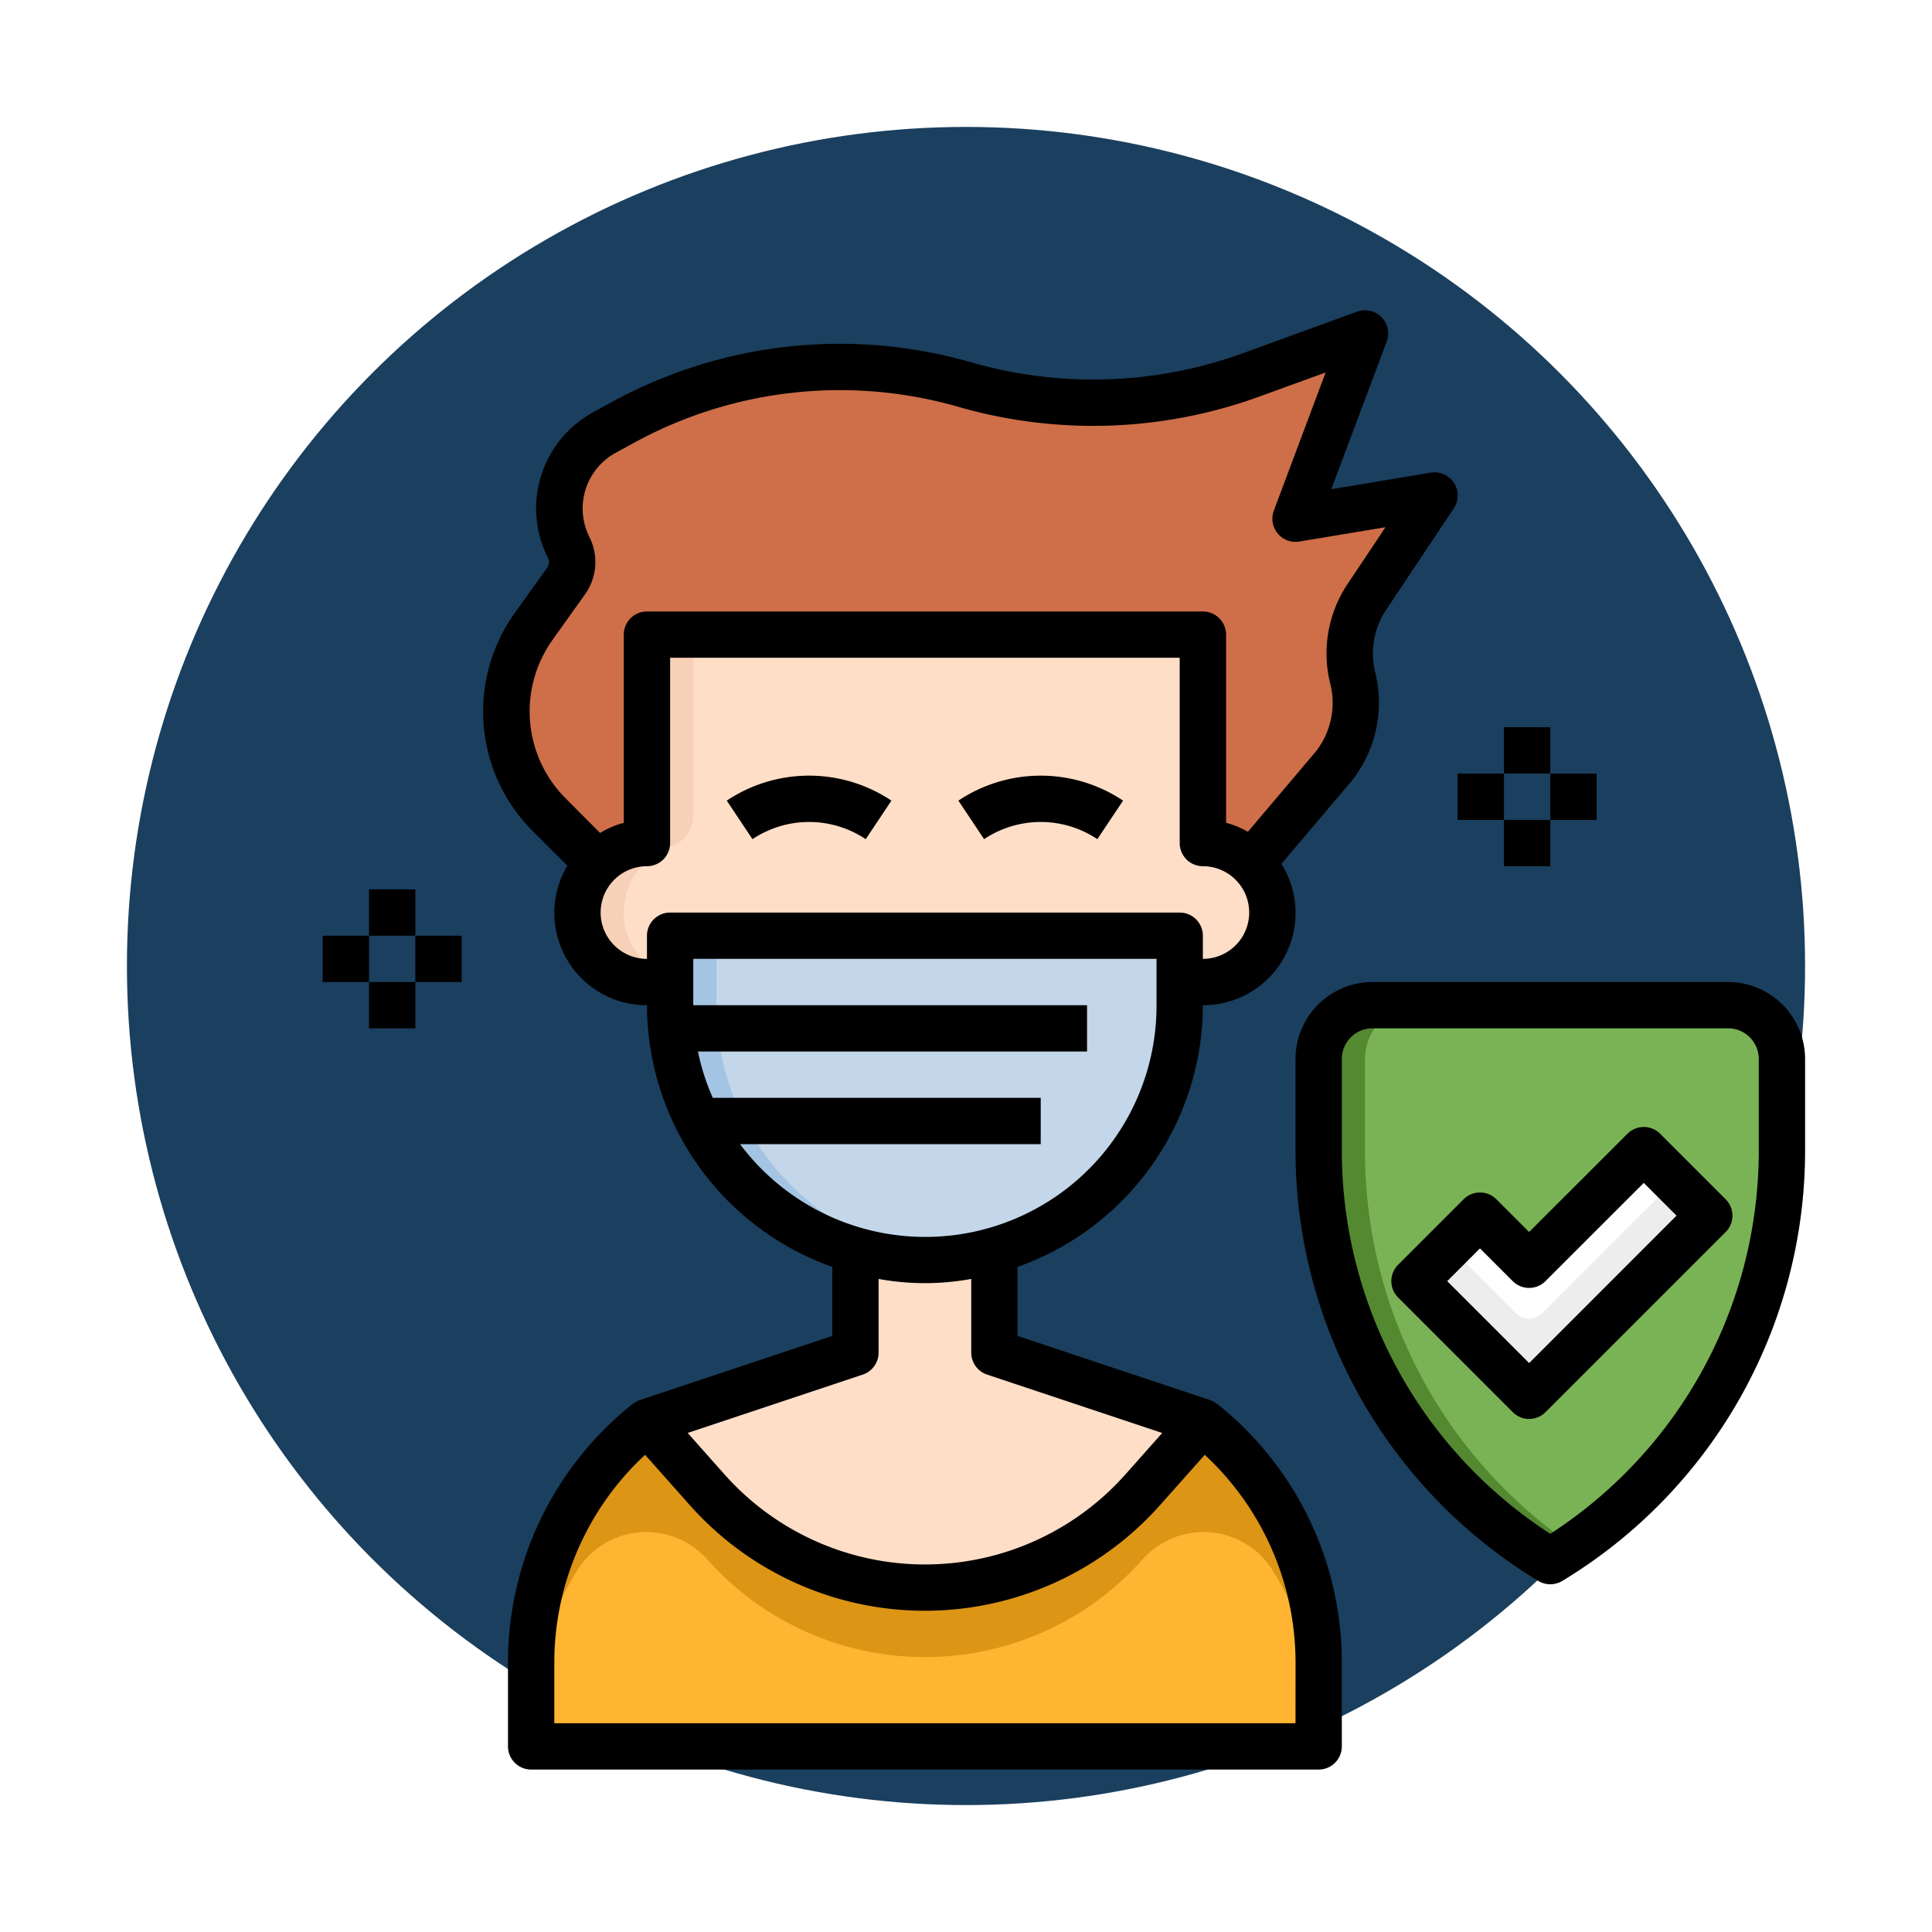 <svg xmlns="http://www.w3.org/2000/svg" xmlns:xlink="http://www.w3.org/1999/xlink" width="137" height="137" viewBox="0 0 137 137"><defs><filter id="a" x="0" y="0" width="137" height="137" filterUnits="userSpaceOnUse"><feOffset dy="3" input="SourceAlpha"/><feGaussianBlur stdDeviation="3" result="b"/><feFlood flood-opacity="0.161"/><feComposite operator="in" in2="b"/><feComposite in="SourceGraphic"/></filter></defs><g transform="translate(-13406 10844)"><g transform="matrix(1, 0, 0, 1, 13406, -10844)" filter="url(#a)"><circle cx="59.5" cy="59.5" r="59.5" transform="translate(9 6)" fill="#1b3f5e"/></g><g transform="translate(13428.882 -10822.997)"><path d="M73.74,13.5,63.885,15.14,68.812,2l-8,2.91a33.043,33.043,0,0,1-20.367.718,32.227,32.227,0,0,0-24.286,2.7L14.9,9.007a6.164,6.164,0,0,0-2.562,8.166,2.319,2.319,0,0,1-.187,2.39L9.873,22.756a10.4,10.4,0,0,0,1.109,13.393l3.429,3.429A4.913,4.913,0,0,1,17.9,38.135V23.352H57.315V38.135a4.909,4.909,0,0,1,3.466,1.429l5.8-6.849a7.227,7.227,0,0,0,1.367-6.264,7.227,7.227,0,0,1,1-5.759Z" transform="translate(5.099 0.644)" fill="#ce6f49"/><path d="M55.347,29.782V15H15.927V29.782a4.927,4.927,0,0,0,0,9.855H17.57V36.352H53.7v3.285h1.642a4.927,4.927,0,1,0,0-9.855Z" transform="translate(7.067 8.996)" fill="#ffdec7"/><path d="M14.288,34.71a4.927,4.927,0,0,1,3.336-4.665,2.345,2.345,0,0,0,1.592-2.222V15H15.93V29.782A4.927,4.927,0,0,0,11,34.974a5.115,5.115,0,0,0,5.207,4.663h1.363v-.3a4.911,4.911,0,0,1-3.285-4.625Z" transform="translate(7.064 8.996)" fill="#f7d1b7"/><path d="M15,28H51.135v4.927a18.067,18.067,0,1,1-36.135,0Z" transform="translate(9.637 17.349)" fill="#c4d6e9"/><path d="M18.285,32.927V28H15v4.927A18.067,18.067,0,0,0,33.067,50.995c.555,0,1.1-.034,1.642-.082A18.067,18.067,0,0,1,18.285,32.927Z" transform="translate(9.637 17.349)" fill="#a3c4e2"/><path d="M56.632,49l-4.27,4.806a20.654,20.654,0,0,1-30.879,0L17.212,49A21.883,21.883,0,0,0,9,66.082v5.913H64.844V66.082A21.883,21.883,0,0,0,56.632,49Z" transform="translate(5.782 30.841)" fill="#ffb531"/><path d="M56.632,49l-4.27,4.806a20.654,20.654,0,0,1-30.879,0L17.212,49A21.883,21.883,0,0,0,9,66.082v4.927a21.881,21.881,0,0,1,3.226-11.435,5.786,5.786,0,0,1,9.259-.846,20.654,20.654,0,0,0,30.879,0,5.786,5.786,0,0,1,9.259.846,21.881,21.881,0,0,1,3.223,11.435V66.082A21.883,21.883,0,0,0,56.632,49Z" transform="translate(5.782 30.841)" fill="#dc9515"/><path d="M28.782,42v6.57L14,53.5,18.27,58.3a20.662,20.662,0,0,0,30.879,0l4.27-4.806L38.637,48.57V42Z" transform="translate(8.995 26.343)" fill="#ffdec7"/><path d="M59.425,70.419A33.835,33.835,0,0,1,43,41.41V34.815A3.815,3.815,0,0,1,46.815,31H72.034a3.815,3.815,0,0,1,3.815,3.815V41.41A33.834,33.834,0,0,1,59.427,70.418Z" transform="translate(27.627 19.276)" fill="#7ab355"/><path d="M46.285,41.41V34.815A3.815,3.815,0,0,1,50.1,31H46.815A3.815,3.815,0,0,0,43,34.815V41.41A33.834,33.834,0,0,0,59.423,70.418c.564-.327,1.108-.693,1.645-1.058A33.825,33.825,0,0,1,46.285,41.41Z" transform="translate(27.627 19.276)" fill="#548931"/><path d="M47.136,46.549,51.781,41.9l3.485,3.484,8.13-8.13L68.041,41.9,55.266,54.679Z" transform="translate(30.284 23.296)" fill="#fff"/><path d="M54.338,47.97,49.6,43.232,47.136,45.7l8.13,8.13L68.041,41.051l-2.464-2.464L56.194,47.97a1.314,1.314,0,0,1-1.856,0Z" transform="translate(30.284 24.151)" fill="#ededed"/><path d="M72.677,30H47.458A5.463,5.463,0,0,0,42,35.456v6.6A35.65,35.65,0,0,0,59.221,72.47a1.642,1.642,0,0,0,1.692,0A35.65,35.65,0,0,0,78.135,42.052v-6.6A5.463,5.463,0,0,0,72.677,30ZM74.85,42.053A32.357,32.357,0,0,1,60.067,69.127,32.357,32.357,0,0,1,45.285,42.053v-6.6a2.175,2.175,0,0,1,2.173-2.171H72.677a2.175,2.175,0,0,1,2.173,2.171Z" transform="translate(26.984 18.634)"/><path d="M65.2,36.739a1.642,1.642,0,0,0-2.322,0l-6.969,6.967-2.324-2.322a1.642,1.642,0,0,0-2.322,0l-4.645,4.645a1.642,1.642,0,0,0,0,2.322l8.13,8.13a1.642,1.642,0,0,0,2.322,0L69.845,43.707a1.642,1.642,0,0,0,0-2.322ZM55.909,53,50.1,47.19l2.322-2.322,2.324,2.322a1.642,1.642,0,0,0,2.322,0l6.969-6.967,2.322,2.322Z" transform="translate(29.642 22.654)"/><path d="M27.3,25.594l1.823-2.733a10.512,10.512,0,0,0-11.678,0l1.823,2.733A7.227,7.227,0,0,1,27.3,25.594Z" transform="translate(11.208 12.909)"/><path d="M37.3,25.594l1.823-2.733a10.512,10.512,0,0,0-11.678,0l1.823,2.733A7.227,7.227,0,0,1,37.3,25.594Z" transform="translate(17.633 12.909)"/><path d="M51,19h3.285v3.285H51Z" transform="translate(32.766 11.566)"/><path d="M49,21h3.285v3.285H49Z" transform="translate(31.481 12.851)"/><path d="M53,21h3.285v3.285H53Z" transform="translate(34.051 12.851)"/><path d="M51,23h3.285v3.285H51Z" transform="translate(32.766 14.136)"/><path d="M2,26H5.285v3.285H2Z" transform="translate(1.285 16.064)"/><path d="M0,28H3.285v3.285H0Z" transform="translate(0 17.349)"/><path d="M4,28H7.285v3.285H4Z" transform="translate(2.57 17.349)"/><path d="M2,30H5.285v3.285H2Z" transform="translate(1.285 18.634)"/><path d="M58.991,78.558l-.008.01a1.584,1.584,0,0,0-.493-.284L44.824,73.729V68.836a19.726,19.726,0,0,0,13.14-18.56,6.54,6.54,0,0,0,5.571-10.019l4.973-5.877a8.91,8.91,0,0,0,1.679-7.687,5.584,5.584,0,0,1,.77-4.448l4.8-7.2a1.642,1.642,0,0,0-1.642-2.531l-7.046,1.174L71,3.217a1.642,1.642,0,0,0-2.1-2.12l-8,2.914a31.2,31.2,0,0,1-19.35.682A33.7,33.7,0,0,0,16.018,7.526l-1.252.685a7.775,7.775,0,0,0-3.244,10.348.677.677,0,0,1-.056.7L9.182,22.448a11.99,11.99,0,0,0,1.288,15.51L12.9,40.383a6.544,6.544,0,0,0,5.648,9.893,19.726,19.726,0,0,0,13.14,18.56v4.893L18.026,78.284a1.584,1.584,0,0,0-.493.284l-.008-.01A23.409,23.409,0,0,0,8.69,96.922v5.913a1.642,1.642,0,0,0,1.642,1.642H66.176a1.642,1.642,0,0,0,1.642-1.642V96.922A23.409,23.409,0,0,0,58.991,78.558ZM11.86,24.356l2.28-3.195a3.953,3.953,0,0,0,.328-4.078,4.5,4.5,0,0,1,1.879-5.988L17.6,10.41A30.4,30.4,0,0,1,40.646,7.852,34.492,34.492,0,0,0,62.021,7.1l4.648-1.69-3.674,9.8A1.642,1.642,0,0,0,64.8,17.4l6.115-1.018-2.7,4.042A8.869,8.869,0,0,0,67,27.49a5.584,5.584,0,0,1-1.027,4.8l-4.817,5.691a6.57,6.57,0,0,0-1.546-.641V24a1.642,1.642,0,0,0-1.642-1.642H18.545A1.642,1.642,0,0,0,16.9,24V37.345a6.519,6.519,0,0,0-1.68.716L12.8,35.632a8.723,8.723,0,0,1-.936-11.276Zm3.4,19.35a3.285,3.285,0,0,1,3.285-3.285,1.642,1.642,0,0,0,1.642-1.642V25.639H56.322v13.14a1.642,1.642,0,0,0,1.642,1.642,3.285,3.285,0,1,1,0,6.57V45.349a1.642,1.642,0,0,0-1.642-1.642H20.187a1.642,1.642,0,0,0-1.642,1.642v1.642A3.285,3.285,0,0,1,15.26,43.706Zm9.886,16.425H46.467V56.846H23.211a16.167,16.167,0,0,1-1.05-3.285h27.59V50.276H21.829V46.991h32.85v3.285a16.4,16.4,0,0,1-29.533,9.855ZM33.851,76.47a1.642,1.642,0,0,0,1.119-1.557V69.688a18.3,18.3,0,0,0,6.57,0v5.225a1.642,1.642,0,0,0,1.123,1.557l12.419,4.141-2.616,2.945a19.012,19.012,0,0,1-28.415,0l-2.618-2.947Zm30.683,24.723H11.975v-4.27a20.1,20.1,0,0,1,6.437-14.764l3.178,3.577a22.3,22.3,0,0,0,33.329,0L58.1,82.16a20.1,20.1,0,0,1,6.437,14.763Z" transform="translate(4.45 0)"/></g></g></svg>